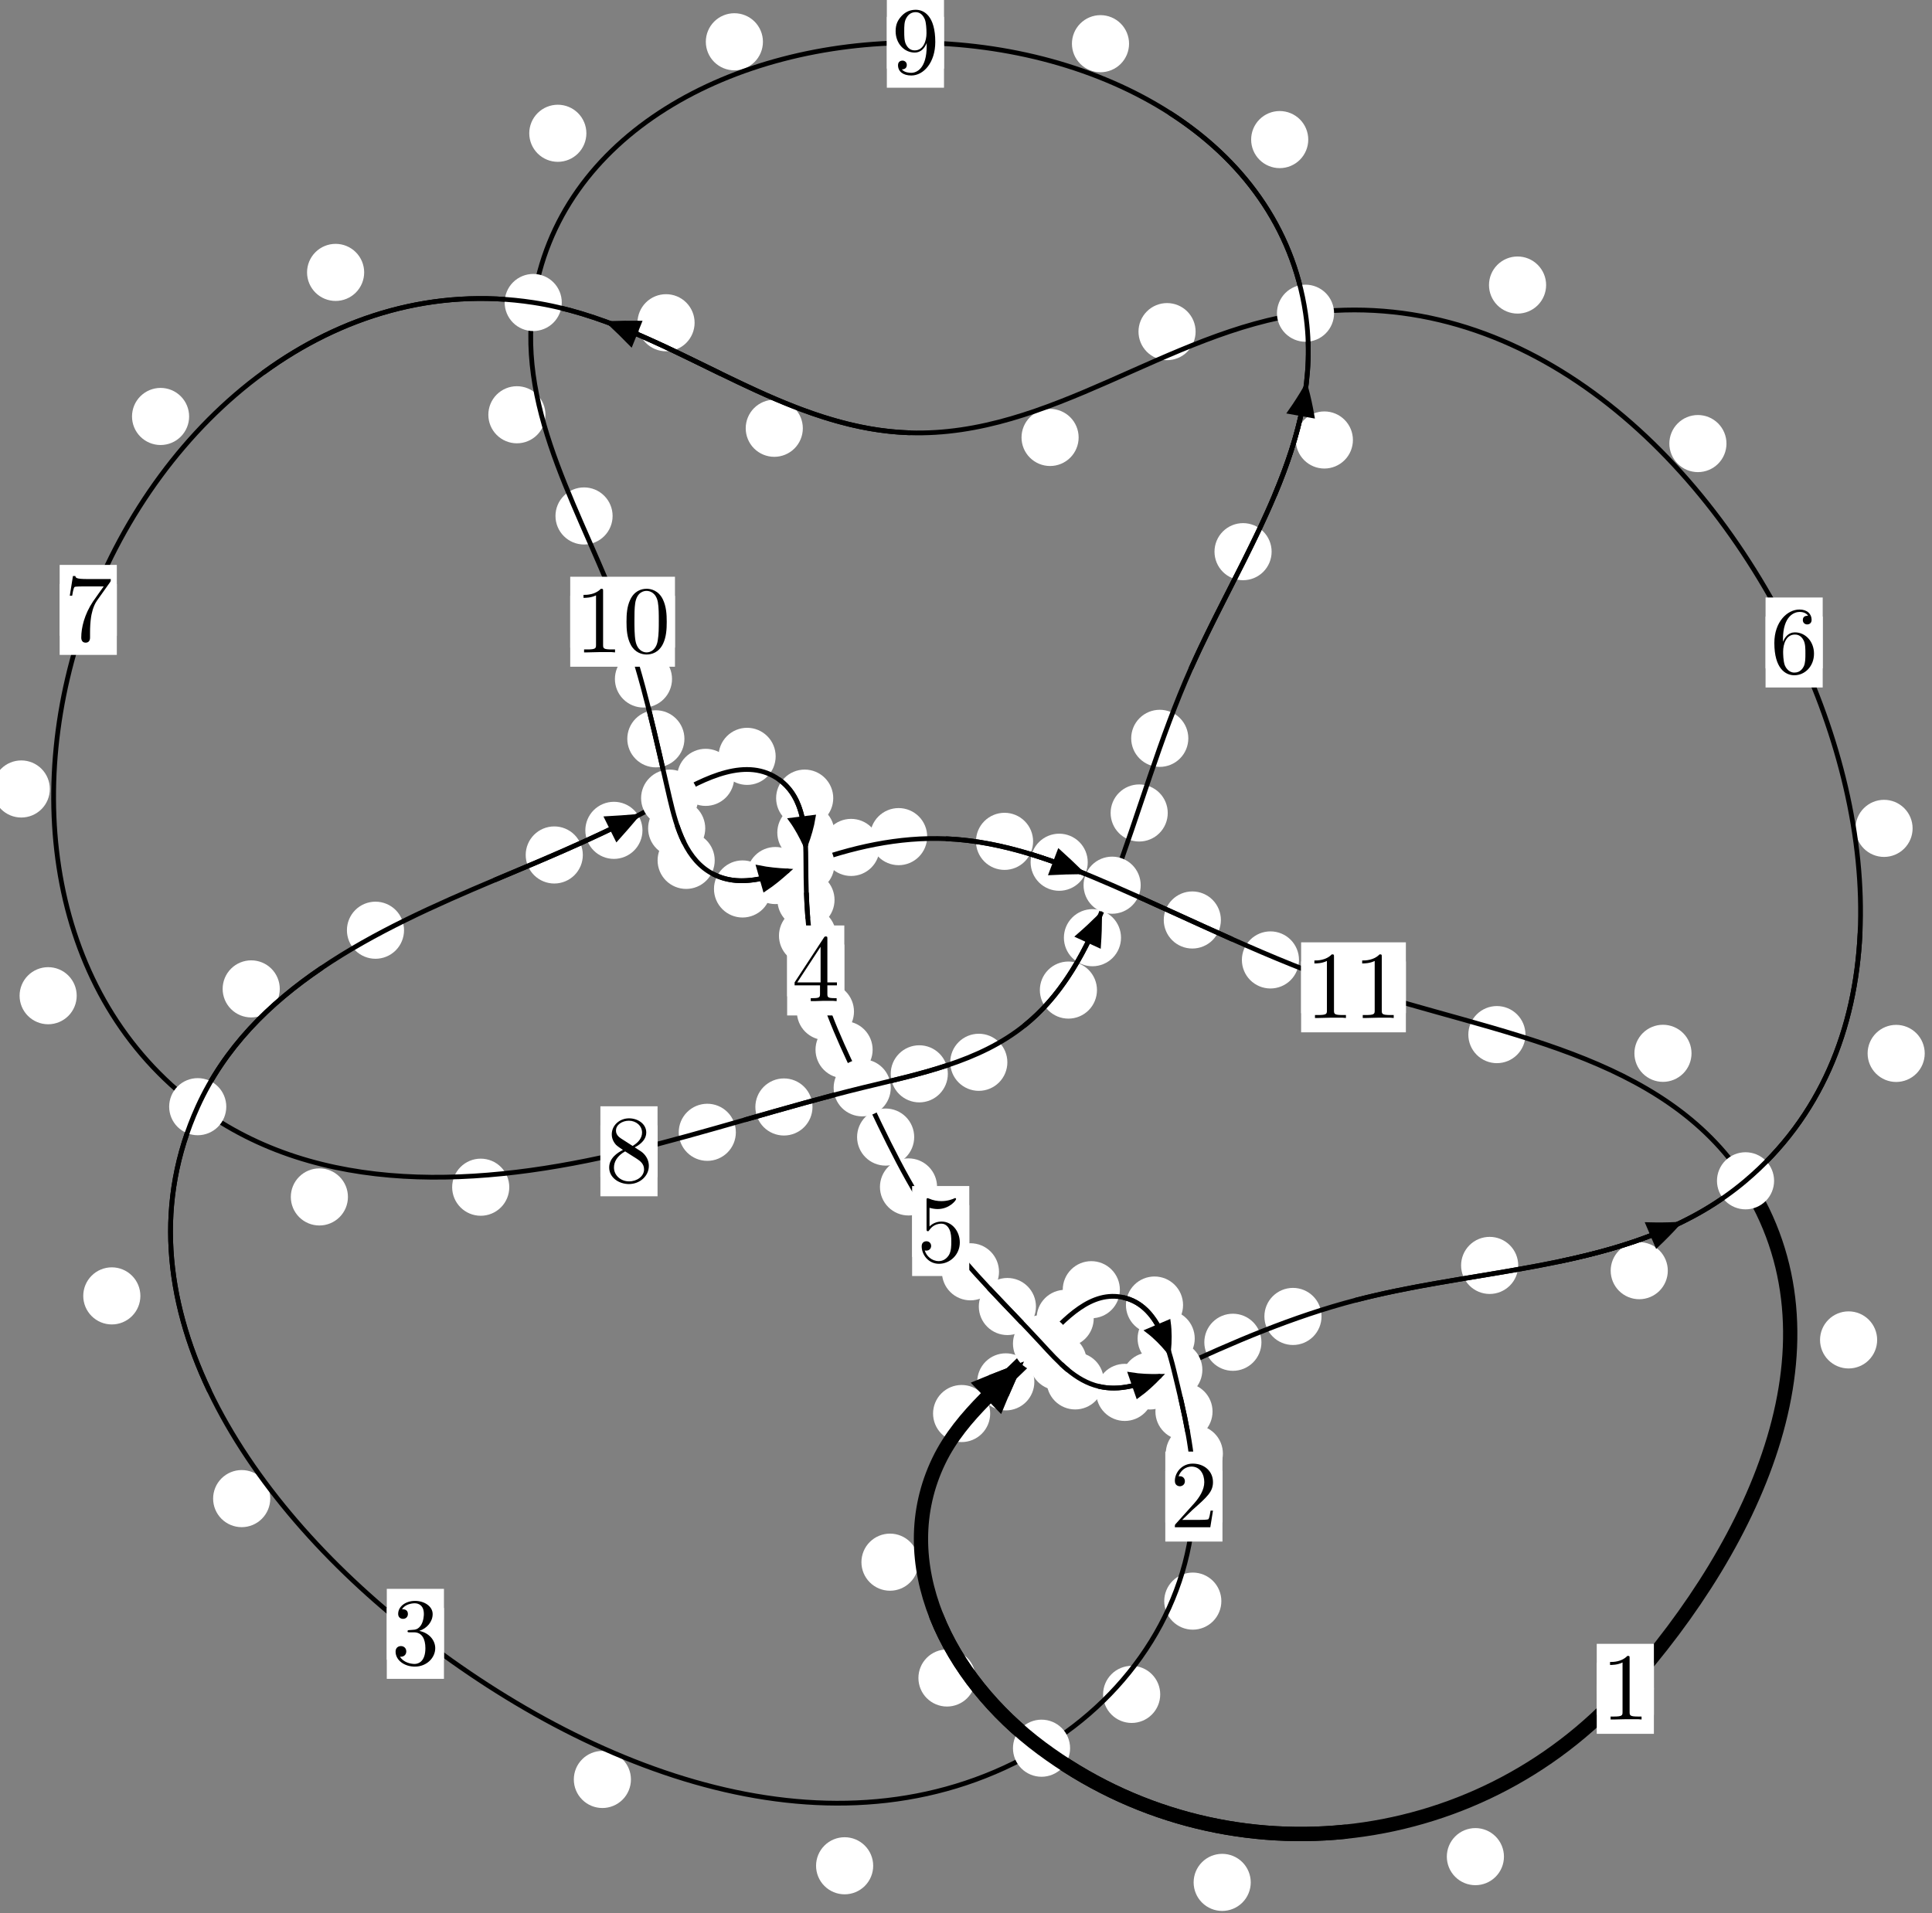 <?xml version="1.0"?>
<!-- Created by MetaPost 1.999 on 2021.07.05:2359 -->
<svg version="1.1" xmlns="http://www.w3.org/2000/svg" xmlns:xlink="http://www.w3.org/1999/xlink" width="202.191" height="200.272" viewBox="0 0 202.191 200.272">
<rect x="0" y="0" width="202.191" height="200.272" fill="#808080" stroke="none"/>
<!-- Original BoundingBox: -109.761276 -17.034180 92.429993 183.237534 -->
  <defs>
    <g transform="scale(0.01,0.01)" id="GLYPHcmr10_48">
      <path style="fill-rule: evenodd;" d="M460 -320C460 -400,455 -480,420 -554C374 -650,292 -666,250 -666C190 -666,117 -640,76 -547C44 -478,39 -400,39 -320C39 -245,43 -155,84 -79C127 2,200 22,249 22C303 22,379 1,423 -94C455 -163,460 -241,460 -320M249 -0C210 -0,151 -25,133 -121C122 -181,122 -273,122 -332C122 -396,122 -462,130 -516C149 -635,224 -644,249 -644C282 -644,348 -626,367 -527C377 -471,377 -395,377 -332C377 -257,377 -189,366 -125C351 -30,294 -0,249 -0"></path>
    </g>
    <g transform="scale(0.01,0.01)" id="GLYPHcmr10_49">
      <path style="fill-rule: evenodd;" d="M294 -640C294 -664,294 -666,271 -666C209 -602,121 -602,89 -602L89 -571C109 -571,168 -571,220 -597L220 -79C220 -43,217 -31,127 -31L95 -31L95 -0L257 -0L130 -3L217 -3L257 -3L297 -3L384 -3L419 -0L419 -31L387 -31C297 -31,294 -42,294 -79"></path>
    </g>
    <g transform="scale(0.01,0.01)" id="GLYPHcmr10_50">
      <path style="fill-rule: evenodd;" d="M127 -77L233 -180C389 -318,449 -372,449 -472C449 -586,359 -666,237 -666C124 -666,50 -574,50 -485C50 -429,100 -429,103 -429C120 -429,155 -441,155 -482C155 -508,137 -534,102 -534C94 -534,92 -534,89 -533C112 -598,166 -635,224 -635C315 -635,358 -554,358 -472C358 -392,308 -313,253 -251L61 -37C50 -26,50 -24,50 -0L421 -0L449 -174L424 -174C419 -144,412 -100,402 -85C395 -77,329 -77,307 -77"></path>
    </g>
    <g transform="scale(0.01,0.01)" id="GLYPHcmr10_51">
      <path style="fill-rule: evenodd;" d="M290 -352C372 -379,430 -449,430 -528C430 -610,342 -666,246 -666C145 -666,69 -606,69 -530C69 -497,91 -478,120 -478C151 -478,171 -500,171 -529C171 -579,124 -579,109 -579C140 -628,206 -641,242 -641C283 -641,338 -619,338 -529C338 -517,336 -459,310 -415C280 -367,246 -364,221 -363C213 -362,189 -360,182 -360C174 -359,167 -358,167 -348C167 -337,174 -337,191 -337L235 -337C317 -337,354 -269,354 -171C354 -35,285 -6,241 -6C198 -6,123 -23,88 -82C123 -77,154 -99,154 -137C154 -173,127 -193,98 -193C74 -193,42 -179,42 -135C42 -44,135 22,244 22C366 22,457 -69,457 -171C457 -253,394 -331,290 -352"></path>
    </g>
    <g transform="scale(0.01,0.01)" id="GLYPHcmr10_52">
      <path style="fill-rule: evenodd;" d="M294 -165L294 -78C294 -42,292 -31,218 -31L197 -31L197 -0L332 -0L238 -3L290 -3L332 -3L374 -3L427 -3L468 -0L468 -31L447 -31C373 -31,371 -42,371 -78L371 -165L471 -165L471 -196L371 -196L371 -651C371 -671,371 -677,355 -677C346 -677,343 -677,335 -665L28 -196L28 -165M300 -196L56 -196L300 -569"></path>
    </g>
    <g transform="scale(0.01,0.01)" id="GLYPHcmr10_53">
      <path style="fill-rule: evenodd;" d="M449 -201C449 -320,367 -420,259 -420C211 -420,168 -404,132 -369L132 -564C152 -558,185 -551,217 -551C340 -551,410 -642,410 -655C410 -661,407 -666,400 -666C399 -666,397 -666,392 -663C372 -654,323 -634,256 -634C216 -634,170 -641,123 -662C115 -665,113 -665,111 -665C101 -665,101 -657,101 -641L101 -345C101 -327,101 -319,115 -319C122 -319,124 -322,128 -328C139 -344,176 -398,257 -398C309 -398,334 -352,342 -334C358 -297,360 -258,360 -208C360 -173,360 -113,336 -71C312 -32,275 -6,229 -6C156 -6,99 -59,82 -118C85 -117,88 -116,99 -116C132 -116,149 -141,149 -165C149 -189,132 -214,99 -214C85 -214,50 -207,50 -161C50 -75,119 22,231 22C347 22,449 -74,449 -201"></path>
    </g>
    <g transform="scale(0.01,0.01)" id="GLYPHcmr10_54">
      <path style="fill-rule: evenodd;" d="M132 -328L132 -352C132 -605,256 -641,307 -641C331 -641,373 -635,395 -601C380 -601,340 -601,340 -556C340 -525,364 -510,386 -510C402 -510,432 -519,432 -558C432 -618,388 -666,305 -666C177 -666,42 -537,42 -316C42 -49,158 22,251 22C362 22,457 -72,457 -204C457 -331,368 -427,257 -427C189 -427,152 -376,132 -328M251 -6C188 -6,158 -66,152 -81C134 -128,134 -208,134 -226C134 -304,166 -404,256 -404C272 -404,318 -404,349 -342C367 -305,367 -254,367 -205C367 -157,367 -107,350 -71C320 -11,274 -6,251 -6"></path>
    </g>
    <g transform="scale(0.01,0.01)" id="GLYPHcmr10_55">
      <path style="fill-rule: evenodd;" d="M476 -609C485 -621,485 -623,485 -644L242 -644C120 -644,118 -657,114 -676L89 -676L56 -470L81 -470C84 -486,93 -549,106 -561C113 -567,191 -567,204 -567L411 -567C400 -551,321 -442,299 -409C209 -274,176 -135,176 -33C176 -23,176 22,222 22C268 22,268 -23,268 -33L268 -84C268 -139,271 -194,279 -248C283 -271,297 -357,341 -419"></path>
    </g>
    <g transform="scale(0.01,0.01)" id="GLYPHcmr10_56">
      <path style="fill-rule: evenodd;" d="M163 -457C117 -487,113 -521,113 -538C113 -599,178 -641,249 -641C322 -641,386 -589,386 -517C386 -460,347 -412,287 -377M309 -362C381 -399,430 -451,430 -517C430 -609,341 -666,250 -666C150 -666,69 -592,69 -499C69 -481,71 -436,113 -389C124 -377,161 -352,186 -335C128 -306,42 -250,42 -151C42 -45,144 22,249 22C362 22,457 -61,457 -168C457 -204,446 -249,408 -291C389 -312,373 -322,309 -362M209 -320L332 -242C360 -223,407 -193,407 -132C407 -58,332 -6,250 -6C164 -6,92 -68,92 -151C92 -209,124 -273,209 -320"></path>
    </g>
    <g transform="scale(0.01,0.01)" id="GLYPHcmr10_57">
      <path style="fill-rule: evenodd;" d="M367 -318L367 -286C367 -52,263 -6,205 -6C188 -6,134 -8,107 -42C151 -42,159 -71,159 -88C159 -119,135 -134,113 -134C97 -134,67 -125,67 -86C67 -19,121 22,206 22C335 22,457 -114,457 -329C457 -598,342 -666,253 -666C198 -666,149 -648,106 -603C65 -558,42 -516,42 -441C42 -316,130 -218,242 -218C303 -218,344 -260,367 -318M243 -241C227 -241,181 -241,150 -304C132 -341,132 -391,132 -440C132 -494,132 -541,153 -578C180 -628,218 -641,253 -641C299 -641,332 -607,349 -562C361 -530,365 -467,365 -421C365 -338,331 -241,243 -241"></path>
    </g>
  </defs>
  <path d="M157.394 194.35C157.394 193.557,157.079 192.797,156.518 192.236C155.958 191.676,155.198 191.361,154.405 191.361C153.612 191.361,152.852 191.676,152.292 192.236C151.731 192.797,151.416 193.557,151.416 194.35C151.416 195.142,151.731 195.903,152.292 196.463C152.852 197.024,153.612 197.338,154.405 197.338C155.198 197.338,155.958 197.024,156.518 196.463C157.079 195.903,157.394 195.142,157.394 194.35Z" style="fill: rgb(100%,100%,100%);stroke: none;"></path>
  <path d="M173.084 176.785C173.084 175.992,172.769 175.232,172.209 174.671C171.648 174.111,170.888 173.796,170.096 173.796C169.303 173.796,168.543 174.111,167.982 174.671C167.422 175.232,167.107 175.992,167.107 176.785C167.107 177.577,167.422 178.337,167.982 178.898C168.543 179.458,169.303 179.773,170.096 179.773C170.888 179.773,171.648 179.458,172.209 178.898C172.769 178.337,173.084 177.577,173.084 176.785Z" style="fill: rgb(100%,100%,100%);stroke: none;"></path>
  <path d="M102.094 175.649C102.094 174.857,101.779 174.096,101.219 173.536C100.658 172.975,99.898 172.661,99.105 172.661C98.312 172.661,97.552 172.975,96.992 173.536C96.431 174.096,96.116 174.857,96.116 175.649C96.116 176.442,96.431 177.202,96.992 177.763C97.552 178.323,98.312 178.638,99.105 178.638C99.898 178.638,100.658 178.323,101.219 177.763C101.779 177.202,102.094 176.442,102.094 175.649Z" style="fill: rgb(100%,100%,100%);stroke: none;"></path>
  <path d="M130.895 197.045C130.895 196.253,130.58 195.493,130.02 194.932C129.459 194.372,128.699 194.057,127.907 194.057C127.114 194.057,126.354 194.372,125.793 194.932C125.233 195.493,124.918 196.253,124.918 197.045C124.918 197.838,125.233 198.598,125.793 199.159C126.354 199.719,127.114 200.034,127.907 200.034C128.699 200.034,129.459 199.719,130.02 199.159C130.58 198.598,130.895 197.838,130.895 197.045Z" style="fill: rgb(100%,100%,100%);stroke: none;"></path>
  <path d="M103.626 147.967C103.626 147.174,103.311 146.414,102.751 145.853C102.19 145.293,101.43 144.978,100.638 144.978C99.845 144.978,99.085 145.293,98.524 145.853C97.964 146.414,97.649 147.174,97.649 147.967C97.649 148.759,97.964 149.519,98.524 150.08C99.085 150.64,99.845 150.955,100.638 150.955C101.43 150.955,102.19 150.64,102.751 150.08C103.311 149.519,103.626 148.759,103.626 147.967Z" style="fill: rgb(100%,100%,100%);stroke: none;"></path>
  <path d="M96.13 163.526C96.13 162.733,95.815 161.973,95.254 161.412C94.694 160.852,93.934 160.537,93.141 160.537C92.348 160.537,91.588 160.852,91.028 161.412C90.467 161.973,90.152 162.733,90.152 163.526C90.152 164.318,90.467 165.079,91.028 165.639C91.588 166.2,92.348 166.515,93.141 166.515C93.934 166.515,94.694 166.2,95.254 165.639C95.815 165.079,96.13 164.318,96.13 163.526Z" style="fill: rgb(100%,100%,100%);stroke: none;"></path>
  <path d="M114.463 138.005C114.463 137.212,114.148 136.452,113.588 135.891C113.027 135.331,112.267 135.016,111.475 135.016C110.682 135.016,109.922 135.331,109.361 135.891C108.801 136.452,108.486 137.212,108.486 138.005C108.486 138.797,108.801 139.558,109.361 140.118C109.922 140.678,110.682 140.993,111.475 140.993C112.267 140.993,113.027 140.678,113.588 140.118C114.148 139.558,114.463 138.797,114.463 138.005Z" style="fill: rgb(100%,100%,100%);stroke: none;"></path>
  <path d="M108.248 144.652C108.248 143.859,107.933 143.099,107.373 142.538C106.812 141.978,106.052 141.663,105.259 141.663C104.467 141.663,103.707 141.978,103.146 142.538C102.586 143.099,102.271 143.859,102.271 144.652C102.271 145.444,102.586 146.204,103.146 146.765C103.707 147.325,104.467 147.64,105.259 147.64C106.052 147.64,106.812 147.325,107.373 146.765C107.933 146.204,108.248 145.444,108.248 144.652Z" style="fill: rgb(100%,100%,100%);stroke: none;"></path>
  <path d="M123.811 136.61C123.811 135.817,123.496 135.057,122.936 134.496C122.375 133.936,121.615 133.621,120.822 133.621C120.03 133.621,119.269 133.936,118.709 134.496C118.148 135.057,117.834 135.817,117.834 136.61C117.834 137.402,118.148 138.163,118.709 138.723C119.269 139.284,120.03 139.599,120.822 139.599C121.615 139.599,122.375 139.284,122.936 138.723C123.496 138.163,123.811 137.402,123.811 136.61Z" style="fill: rgb(100%,100%,100%);stroke: none;"></path>
  <path d="M117.199 135.005C117.199 134.212,116.884 133.452,116.324 132.892C115.763 132.331,115.003 132.016,114.21 132.016C113.418 132.016,112.657 132.331,112.097 132.892C111.536 133.452,111.222 134.212,111.222 135.005C111.222 135.798,111.536 136.558,112.097 137.118C112.657 137.679,113.418 137.994,114.21 137.994C115.003 137.994,115.763 137.679,116.324 137.118C116.884 136.558,117.199 135.798,117.199 135.005Z" style="fill: rgb(100%,100%,100%);stroke: none;"></path>
  <path d="M126.897 147.758C126.897 146.965,126.582 146.205,126.021 145.645C125.461 145.084,124.701 144.769,123.908 144.769C123.115 144.769,122.355 145.084,121.795 145.645C121.234 146.205,120.919 146.965,120.919 147.758C120.919 148.551,121.234 149.311,121.795 149.871C122.355 150.432,123.115 150.747,123.908 150.747C124.701 150.747,125.461 150.432,126.021 149.871C126.582 149.311,126.897 148.551,126.897 147.758Z" style="fill: rgb(100%,100%,100%);stroke: none;"></path>
  <path d="M125.033 140.116C125.033 139.323,124.718 138.563,124.157 138.002C123.597 137.442,122.837 137.127,122.044 137.127C121.251 137.127,120.491 137.442,119.931 138.002C119.37 138.563,119.055 139.323,119.055 140.116C119.055 140.908,119.37 141.668,119.931 142.229C120.491 142.789,121.251 143.104,122.044 143.104C122.837 143.104,123.597 142.789,124.157 142.229C124.718 141.668,125.033 140.908,125.033 140.116Z" style="fill: rgb(100%,100%,100%);stroke: none;"></path>
  <path d="M127.819 167.603C127.819 166.81,127.504 166.05,126.943 165.489C126.383 164.929,125.623 164.614,124.83 164.614C124.037 164.614,123.277 164.929,122.717 165.489C122.156 166.05,121.841 166.81,121.841 167.603C121.841 168.395,122.156 169.155,122.717 169.716C123.277 170.276,124.037 170.591,124.83 170.591C125.623 170.591,126.383 170.276,126.943 169.716C127.504 169.155,127.819 168.395,127.819 167.603Z" style="fill: rgb(100%,100%,100%);stroke: none;"></path>
  <path d="M127.98 152.16C127.98 151.367,127.665 150.607,127.104 150.046C126.544 149.486,125.784 149.171,124.991 149.171C124.198 149.171,123.438 149.486,122.878 150.046C122.317 150.607,122.002 151.367,122.002 152.16C122.002 152.952,122.317 153.712,122.878 154.273C123.438 154.833,124.198 155.148,124.991 155.148C125.784 155.148,126.544 154.833,127.104 154.273C127.665 153.712,127.98 152.952,127.98 152.16Z" style="fill: rgb(100%,100%,100%);stroke: none;"></path>
  <path d="M91.382 195.307C91.382 194.514,91.067 193.754,90.506 193.193C89.946 192.633,89.186 192.318,88.393 192.318C87.6 192.318,86.84 192.633,86.28 193.193C85.719 193.754,85.404 194.514,85.404 195.307C85.404 196.099,85.719 196.859,86.28 197.42C86.84 197.98,87.6 198.295,88.393 198.295C89.186 198.295,89.946 197.98,90.506 197.42C91.067 196.859,91.382 196.099,91.382 195.307Z" style="fill: rgb(100%,100%,100%);stroke: none;"></path>
  <path d="M121.421 177.367C121.421 176.574,121.106 175.814,120.545 175.254C119.985 174.693,119.225 174.378,118.432 174.378C117.639 174.378,116.879 174.693,116.319 175.254C115.758 175.814,115.443 176.574,115.443 177.367C115.443 178.16,115.758 178.92,116.319 179.48C116.879 180.041,117.639 180.356,118.432 180.356C119.225 180.356,119.985 180.041,120.545 179.48C121.106 178.92,121.421 178.16,121.421 177.367Z" style="fill: rgb(100%,100%,100%);stroke: none;"></path>
  <path d="M28.281 156.872C28.281 156.079,27.966 155.319,27.406 154.759C26.845 154.198,26.085 153.883,25.293 153.883C24.5 153.883,23.74 154.198,23.179 154.759C22.619 155.319,22.304 156.079,22.304 156.872C22.304 157.665,22.619 158.425,23.179 158.985C23.74 159.546,24.5 159.861,25.293 159.861C26.085 159.861,26.845 159.546,27.406 158.985C27.966 158.425,28.281 157.665,28.281 156.872Z" style="fill: rgb(100%,100%,100%);stroke: none;"></path>
  <path d="M66.03 186.271C66.03 185.478,65.715 184.718,65.155 184.158C64.594 183.597,63.834 183.282,63.041 183.282C62.249 183.282,61.488 183.597,60.928 184.158C60.367 184.718,60.053 185.478,60.053 186.271C60.053 187.064,60.367 187.824,60.928 188.384C61.488 188.945,62.249 189.26,63.041 189.26C63.834 189.26,64.594 188.945,65.155 188.384C65.715 187.824,66.03 187.064,66.03 186.271Z" style="fill: rgb(100%,100%,100%);stroke: none;"></path>
  <path d="M29.279 103.515C29.279 102.723,28.964 101.963,28.403 101.402C27.843 100.842,27.083 100.527,26.29 100.527C25.497 100.527,24.737 100.842,24.177 101.402C23.616 101.963,23.301 102.723,23.301 103.515C23.301 104.308,23.616 105.068,24.177 105.629C24.737 106.189,25.497 106.504,26.29 106.504C27.083 106.504,27.843 106.189,28.403 105.629C28.964 105.068,29.279 104.308,29.279 103.515Z" style="fill: rgb(100%,100%,100%);stroke: none;"></path>
  <path d="M14.691 135.652C14.691 134.859,14.376 134.099,13.815 133.539C13.255 132.978,12.495 132.663,11.702 132.663C10.909 132.663,10.149 132.978,9.589 133.539C9.028 134.099,8.713 134.859,8.713 135.652C8.713 136.445,9.028 137.205,9.589 137.765C10.149 138.326,10.909 138.641,11.702 138.641C12.495 138.641,13.255 138.326,13.815 137.765C14.376 137.205,14.691 136.445,14.691 135.652Z" style="fill: rgb(100%,100%,100%);stroke: none;"></path>
  <path d="M60.995 89.496C60.995 88.704,60.68 87.944,60.12 87.383C59.559 86.823,58.799 86.508,58.006 86.508C57.214 86.508,56.453 86.823,55.893 87.383C55.332 87.944,55.017 88.704,55.017 89.496C55.017 90.289,55.332 91.049,55.893 91.61C56.453 92.17,57.214 92.485,58.006 92.485C58.799 92.485,59.559 92.17,60.12 91.61C60.68 91.049,60.995 90.289,60.995 89.496Z" style="fill: rgb(100%,100%,100%);stroke: none;"></path>
  <path d="M42.284 97.375C42.284 96.582,41.969 95.822,41.409 95.261C40.848 94.701,40.088 94.386,39.295 94.386C38.503 94.386,37.742 94.701,37.182 95.261C36.621 95.822,36.307 96.582,36.307 97.375C36.307 98.167,36.621 98.928,37.182 99.488C37.742 100.049,38.503 100.363,39.295 100.363C40.088 100.363,40.848 100.049,41.409 99.488C41.969 98.928,42.284 98.167,42.284 97.375Z" style="fill: rgb(100%,100%,100%);stroke: none;"></path>
  <path d="M76.84 81.372C76.84 80.579,76.525 79.819,75.965 79.258C75.404 78.698,74.644 78.383,73.852 78.383C73.059 78.383,72.299 78.698,71.738 79.258C71.178 79.819,70.863 80.579,70.863 81.372C70.863 82.164,71.178 82.925,71.738 83.485C72.299 84.046,73.059 84.361,73.852 84.361C74.644 84.361,75.404 84.046,75.965 83.485C76.525 82.925,76.84 82.164,76.84 81.372Z" style="fill: rgb(100%,100%,100%);stroke: none;"></path>
  <path d="M67.236 86.919C67.236 86.127,66.921 85.367,66.36 84.806C65.8 84.246,65.04 83.931,64.247 83.931C63.454 83.931,62.694 84.246,62.134 84.806C61.573 85.367,61.258 86.127,61.258 86.919C61.258 87.712,61.573 88.472,62.134 89.033C62.694 89.593,63.454 89.908,64.247 89.908C65.04 89.908,65.8 89.593,66.36 89.033C66.921 88.472,67.236 87.712,67.236 86.919Z" style="fill: rgb(100%,100%,100%);stroke: none;"></path>
  <path d="M87.202 83.548C87.202 82.755,86.887 81.995,86.326 81.434C85.766 80.874,85.006 80.559,84.213 80.559C83.42 80.559,82.66 80.874,82.1 81.434C81.539 81.995,81.224 82.755,81.224 83.548C81.224 84.34,81.539 85.101,82.1 85.661C82.66 86.221,83.42 86.536,84.213 86.536C85.006 86.536,85.766 86.221,86.326 85.661C86.887 85.101,87.202 84.34,87.202 83.548Z" style="fill: rgb(100%,100%,100%);stroke: none;"></path>
  <path d="M81.176 79.174C81.176 78.381,80.861 77.621,80.3 77.061C79.74 76.5,78.98 76.185,78.187 76.185C77.394 76.185,76.634 76.5,76.074 77.061C75.513 77.621,75.198 78.381,75.198 79.174C75.198 79.967,75.513 80.727,76.074 81.287C76.634 81.848,77.394 82.163,78.187 82.163C78.98 82.163,79.74 81.848,80.3 81.287C80.861 80.727,81.176 79.967,81.176 79.174Z" style="fill: rgb(100%,100%,100%);stroke: none;"></path>
  <path d="M87.337 94.198C87.337 93.405,87.022 92.645,86.461 92.085C85.901 91.524,85.141 91.209,84.348 91.209C83.555 91.209,82.795 91.524,82.235 92.085C81.674 92.645,81.359 93.405,81.359 94.198C81.359 94.991,81.674 95.751,82.235 96.311C82.795 96.872,83.555 97.187,84.348 97.187C85.141 97.187,85.901 96.872,86.461 96.311C87.022 95.751,87.337 94.991,87.337 94.198Z" style="fill: rgb(100%,100%,100%);stroke: none;"></path>
  <path d="M87.326 87.157C87.326 86.364,87.011 85.604,86.451 85.043C85.89 84.483,85.13 84.168,84.337 84.168C83.545 84.168,82.785 84.483,82.224 85.043C81.664 85.604,81.349 86.364,81.349 87.157C81.349 87.949,81.664 88.709,82.224 89.27C82.785 89.83,83.545 90.145,84.337 90.145C85.13 90.145,85.89 89.83,86.451 89.27C87.011 88.709,87.326 87.949,87.326 87.157Z" style="fill: rgb(100%,100%,100%);stroke: none;"></path>
  <path d="M89.373 105.888C89.373 105.095,89.058 104.335,88.498 103.775C87.937 103.214,87.177 102.899,86.384 102.899C85.592 102.899,84.831 103.214,84.271 103.775C83.71 104.335,83.395 105.095,83.395 105.888C83.395 106.681,83.71 107.441,84.271 108.001C84.831 108.562,85.592 108.877,86.384 108.877C87.177 108.877,87.937 108.562,88.498 108.001C89.058 107.441,89.373 106.681,89.373 105.888Z" style="fill: rgb(100%,100%,100%);stroke: none;"></path>
  <path d="M87.499 97.948C87.499 97.156,87.184 96.396,86.624 95.835C86.063 95.275,85.303 94.96,84.511 94.96C83.718 94.96,82.958 95.275,82.397 95.835C81.837 96.396,81.522 97.156,81.522 97.948C81.522 98.741,81.837 99.501,82.397 100.062C82.958 100.622,83.718 100.937,84.511 100.937C85.303 100.937,86.063 100.622,86.624 100.062C87.184 99.501,87.499 98.741,87.499 97.948Z" style="fill: rgb(100%,100%,100%);stroke: none;"></path>
  <path d="M95.674 119.027C95.674 118.234,95.359 117.474,94.799 116.914C94.238 116.353,93.478 116.038,92.685 116.038C91.893 116.038,91.132 116.353,90.572 116.914C90.012 117.474,89.697 118.234,89.697 119.027C89.697 119.82,90.012 120.58,90.572 121.14C91.132 121.701,91.893 122.016,92.685 122.016C93.478 122.016,94.238 121.701,94.799 121.14C95.359 120.58,95.674 119.82,95.674 119.027Z" style="fill: rgb(100%,100%,100%);stroke: none;"></path>
  <path d="M91.324 109.882C91.324 109.09,91.009 108.329,90.449 107.769C89.889 107.208,89.128 106.894,88.336 106.894C87.543 106.894,86.783 107.208,86.222 107.769C85.662 108.329,85.347 109.09,85.347 109.882C85.347 110.675,85.662 111.435,86.222 111.996C86.783 112.556,87.543 112.871,88.336 112.871C89.128 112.871,89.889 112.556,90.449 111.996C91.009 111.435,91.324 110.675,91.324 109.882Z" style="fill: rgb(100%,100%,100%);stroke: none;"></path>
  <path d="M104.55 133.129C104.55 132.336,104.235 131.576,103.675 131.015C103.114 130.455,102.354 130.14,101.561 130.14C100.769 130.14,100.008 130.455,99.448 131.015C98.887 131.576,98.573 132.336,98.573 133.129C98.573 133.921,98.887 134.682,99.448 135.242C100.008 135.803,100.769 136.118,101.561 136.118C102.354 136.118,103.114 135.803,103.675 135.242C104.235 134.682,104.55 133.921,104.55 133.129Z" style="fill: rgb(100%,100%,100%);stroke: none;"></path>
  <path d="M98.067 124.246C98.067 123.453,97.752 122.693,97.192 122.133C96.631 121.572,95.871 121.257,95.079 121.257C94.286 121.257,93.526 121.572,92.965 122.133C92.405 122.693,92.09 123.453,92.09 124.246C92.09 125.039,92.405 125.799,92.965 126.359C93.526 126.92,94.286 127.235,95.079 127.235C95.871 127.235,96.631 126.92,97.192 126.359C97.752 125.799,98.067 125.039,98.067 124.246Z" style="fill: rgb(100%,100%,100%);stroke: none;"></path>
  <path d="M113.725 142.54C113.725 141.747,113.41 140.987,112.85 140.427C112.289 139.866,111.529 139.551,110.736 139.551C109.944 139.551,109.184 139.866,108.623 140.427C108.063 140.987,107.748 141.747,107.748 142.54C107.748 143.333,108.063 144.093,108.623 144.653C109.184 145.214,109.944 145.529,110.736 145.529C111.529 145.529,112.289 145.214,112.85 144.653C113.41 144.093,113.725 143.333,113.725 142.54Z" style="fill: rgb(100%,100%,100%);stroke: none;"></path>
  <path d="M108.416 136.765C108.416 135.972,108.101 135.212,107.54 134.651C106.98 134.091,106.22 133.776,105.427 133.776C104.634 133.776,103.874 134.091,103.314 134.651C102.753 135.212,102.438 135.972,102.438 136.765C102.438 137.557,102.753 138.317,103.314 138.878C103.874 139.438,104.634 139.753,105.427 139.753C106.22 139.753,106.98 139.438,107.54 138.878C108.101 138.317,108.416 137.557,108.416 136.765Z" style="fill: rgb(100%,100%,100%);stroke: none;"></path>
  <path d="M120.699 145.753C120.699 144.96,120.384 144.2,119.824 143.64C119.263 143.079,118.503 142.764,117.71 142.764C116.918 142.764,116.157 143.079,115.597 143.64C115.036 144.2,114.722 144.96,114.722 145.753C114.722 146.546,115.036 147.306,115.597 147.866C116.157 148.427,116.918 148.742,117.71 148.742C118.503 148.742,119.263 148.427,119.824 147.866C120.384 147.306,120.699 146.546,120.699 145.753Z" style="fill: rgb(100%,100%,100%);stroke: none;"></path>
  <path d="M115.512 144.55C115.512 143.758,115.197 142.998,114.637 142.437C114.076 141.877,113.316 141.562,112.523 141.562C111.731 141.562,110.97 141.877,110.41 142.437C109.849 142.998,109.535 143.758,109.535 144.55C109.535 145.343,109.849 146.103,110.41 146.664C110.97 147.224,111.731 147.539,112.523 147.539C113.316 147.539,114.076 147.224,114.637 146.664C115.197 146.103,115.512 145.343,115.512 144.55Z" style="fill: rgb(100%,100%,100%);stroke: none;"></path>
  <path d="M132.014 140.507C132.014 139.714,131.699 138.954,131.139 138.394C130.578 137.833,129.818 137.518,129.025 137.518C128.233 137.518,127.473 137.833,126.912 138.394C126.352 138.954,126.037 139.714,126.037 140.507C126.037 141.3,126.352 142.06,126.912 142.62C127.473 143.181,128.233 143.496,129.025 143.496C129.818 143.496,130.578 143.181,131.139 142.62C131.699 142.06,132.014 141.3,132.014 140.507Z" style="fill: rgb(100%,100%,100%);stroke: none;"></path>
  <path d="M123.338 144.555C123.338 143.762,123.023 143.002,122.463 142.441C121.902 141.881,121.142 141.566,120.349 141.566C119.557 141.566,118.797 141.881,118.236 142.441C117.676 143.002,117.361 143.762,117.361 144.555C117.361 145.347,117.676 146.108,118.236 146.668C118.797 147.229,119.557 147.544,120.349 147.544C121.142 147.544,121.902 147.229,122.463 146.668C123.023 146.108,123.338 145.347,123.338 144.555Z" style="fill: rgb(100%,100%,100%);stroke: none;"></path>
  <path d="M158.887 132.461C158.887 131.669,158.572 130.909,158.011 130.348C157.451 129.788,156.691 129.473,155.898 129.473C155.105 129.473,154.345 129.788,153.785 130.348C153.224 130.909,152.909 131.669,152.909 132.461C152.909 133.254,153.224 134.014,153.785 134.575C154.345 135.135,155.105 135.45,155.898 135.45C156.691 135.45,157.451 135.135,158.011 134.575C158.572 134.014,158.887 133.254,158.887 132.461Z" style="fill: rgb(100%,100%,100%);stroke: none;"></path>
  <path d="M138.302 137.803C138.302 137.011,137.987 136.25,137.426 135.69C136.866 135.13,136.106 134.815,135.313 134.815C134.52 134.815,133.76 135.13,133.2 135.69C132.639 136.25,132.324 137.011,132.324 137.803C132.324 138.596,132.639 139.356,133.2 139.917C133.76 140.477,134.52 140.792,135.313 140.792C136.106 140.792,136.866 140.477,137.426 139.917C137.987 139.356,138.302 138.596,138.302 137.803Z" style="fill: rgb(100%,100%,100%);stroke: none;"></path>
  <path d="M201.43 110.27C201.43 109.477,201.115 108.717,200.555 108.157C199.994 107.596,199.234 107.281,198.441 107.281C197.649 107.281,196.888 107.596,196.328 108.157C195.767 108.717,195.453 109.477,195.453 110.27C195.453 111.063,195.767 111.823,196.328 112.383C196.888 112.944,197.649 113.259,198.441 113.259C199.234 113.259,199.994 112.944,200.555 112.383C201.115 111.823,201.43 111.063,201.43 110.27Z" style="fill: rgb(100%,100%,100%);stroke: none;"></path>
  <path d="M174.541 133.013C174.541 132.22,174.226 131.46,173.666 130.899C173.105 130.339,172.345 130.024,171.552 130.024C170.76 130.024,170 130.339,169.439 130.899C168.879 131.46,168.564 132.22,168.564 133.013C168.564 133.805,168.879 134.565,169.439 135.126C170 135.686,170.76 136.001,171.552 136.001C172.345 136.001,173.105 135.686,173.666 135.126C174.226 134.565,174.541 133.805,174.541 133.013Z" style="fill: rgb(100%,100%,100%);stroke: none;"></path>
  <path d="M180.682 46.432C180.682 45.64,180.367 44.88,179.806 44.319C179.246 43.759,178.486 43.444,177.693 43.444C176.9 43.444,176.14 43.759,175.58 44.319C175.019 44.88,174.704 45.64,174.704 46.432C174.704 47.225,175.019 47.985,175.58 48.546C176.14 49.106,176.9 49.421,177.693 49.421C178.486 49.421,179.246 49.106,179.806 48.546C180.367 47.985,180.682 47.225,180.682 46.432Z" style="fill: rgb(100%,100%,100%);stroke: none;"></path>
  <path d="M200.161 86.713C200.161 85.92,199.846 85.16,199.285 84.599C198.725 84.039,197.965 83.724,197.172 83.724C196.379 83.724,195.619 84.039,195.059 84.599C194.498 85.16,194.183 85.92,194.183 86.713C194.183 87.505,194.498 88.266,195.059 88.826C195.619 89.387,196.379 89.702,197.172 89.702C197.965 89.702,198.725 89.387,199.285 88.826C199.846 88.266,200.161 87.505,200.161 86.713Z" style="fill: rgb(100%,100%,100%);stroke: none;"></path>
  <path d="M125.125 34.714C125.125 33.921,124.81 33.161,124.25 32.6C123.689 32.04,122.929 31.725,122.137 31.725C121.344 31.725,120.584 32.04,120.023 32.6C119.463 33.161,119.148 33.921,119.148 34.714C119.148 35.506,119.463 36.267,120.023 36.827C120.584 37.387,121.344 37.702,122.137 37.702C122.929 37.702,123.689 37.387,124.25 36.827C124.81 36.267,125.125 35.506,125.125 34.714Z" style="fill: rgb(100%,100%,100%);stroke: none;"></path>
  <path d="M161.807 29.838C161.807 29.045,161.492 28.285,160.931 27.725C160.371 27.164,159.611 26.849,158.818 26.849C158.025 26.849,157.265 27.164,156.704 27.725C156.144 28.285,155.829 29.045,155.829 29.838C155.829 30.631,156.144 31.391,156.704 31.951C157.265 32.512,158.025 32.827,158.818 32.827C159.611 32.827,160.371 32.512,160.931 31.951C161.492 31.391,161.807 30.631,161.807 29.838Z" style="fill: rgb(100%,100%,100%);stroke: none;"></path>
  <path d="M84.019 44.832C84.019 44.039,83.704 43.279,83.144 42.718C82.583 42.158,81.823 41.843,81.03 41.843C80.238 41.843,79.478 42.158,78.917 42.718C78.357 43.279,78.042 44.039,78.042 44.832C78.042 45.624,78.357 46.384,78.917 46.945C79.478 47.505,80.238 47.82,81.03 47.82C81.823 47.82,82.583 47.505,83.144 46.945C83.704 46.384,84.019 45.624,84.019 44.832Z" style="fill: rgb(100%,100%,100%);stroke: none;"></path>
  <path d="M112.883 45.792C112.883 44.999,112.569 44.239,112.008 43.679C111.448 43.118,110.687 42.803,109.895 42.803C109.102 42.803,108.342 43.118,107.781 43.679C107.221 44.239,106.906 44.999,106.906 45.792C106.906 46.585,107.221 47.345,107.781 47.905C108.342 48.466,109.102 48.781,109.895 48.781C110.687 48.781,111.448 48.466,112.008 47.905C112.569 47.345,112.883 46.585,112.883 45.792Z" style="fill: rgb(100%,100%,100%);stroke: none;"></path>
  <path d="M38.112 28.514C38.112 27.722,37.797 26.961,37.236 26.401C36.676 25.841,35.915 25.526,35.123 25.526C34.33 25.526,33.57 25.841,33.009 26.401C32.449 26.961,32.134 27.722,32.134 28.514C32.134 29.307,32.449 30.067,33.009 30.628C33.57 31.188,34.33 31.503,35.123 31.503C35.915 31.503,36.676 31.188,37.236 30.628C37.797 30.067,38.112 29.307,38.112 28.514Z" style="fill: rgb(100%,100%,100%);stroke: none;"></path>
  <path d="M72.693 33.784C72.693 32.991,72.378 32.231,71.817 31.67C71.257 31.11,70.497 30.795,69.704 30.795C68.911 30.795,68.151 31.11,67.591 31.67C67.03 32.231,66.715 32.991,66.715 33.784C66.715 34.576,67.03 35.337,67.591 35.897C68.151 36.458,68.911 36.772,69.704 36.772C70.497 36.772,71.257 36.458,71.817 35.897C72.378 35.337,72.693 34.576,72.693 33.784Z" style="fill: rgb(100%,100%,100%);stroke: none;"></path>
  <path d="M5.216 82.589C5.216 81.796,4.901 81.036,4.341 80.476C3.78 79.915,3.02 79.6,2.227 79.6C1.435 79.6,0.675 79.915,0.114 80.476C-0.446 81.036,-0.761 81.796,-0.761 82.589C-0.761 83.382,-0.446 84.142,0.114 84.702C0.675 85.263,1.435 85.578,2.227 85.578C3.02 85.578,3.78 85.263,4.341 84.702C4.901 84.142,5.216 83.382,5.216 82.589Z" style="fill: rgb(100%,100%,100%);stroke: none;"></path>
  <path d="M19.793 43.595C19.793 42.802,19.478 42.042,18.918 41.482C18.357 40.921,17.597 40.606,16.804 40.606C16.012 40.606,15.252 40.921,14.691 41.482C14.131 42.042,13.816 42.802,13.816 43.595C13.816 44.388,14.131 45.148,14.691 45.708C15.252 46.269,16.012 46.584,16.804 46.584C17.597 46.584,18.357 46.269,18.918 45.708C19.478 45.148,19.793 44.388,19.793 43.595Z" style="fill: rgb(100%,100%,100%);stroke: none;"></path>
  <path d="M36.413 125.293C36.413 124.501,36.098 123.741,35.537 123.18C34.977 122.62,34.216 122.305,33.424 122.305C32.631 122.305,31.871 122.62,31.31 123.18C30.75 123.741,30.435 124.501,30.435 125.293C30.435 126.086,30.75 126.846,31.31 127.407C31.871 127.967,32.631 128.282,33.424 128.282C34.216 128.282,34.977 127.967,35.537 127.407C36.098 126.846,36.413 126.086,36.413 125.293Z" style="fill: rgb(100%,100%,100%);stroke: none;"></path>
  <path d="M8.027 104.23C8.027 103.438,7.712 102.677,7.152 102.117C6.591 101.556,5.831 101.241,5.038 101.241C4.246 101.241,3.486 101.556,2.925 102.117C2.365 102.677,2.05 103.438,2.05 104.23C2.05 105.023,2.365 105.783,2.925 106.344C3.486 106.904,4.246 107.219,5.038 107.219C5.831 107.219,6.591 106.904,7.152 106.344C7.712 105.783,8.027 105.023,8.027 104.23Z" style="fill: rgb(100%,100%,100%);stroke: none;"></path>
  <path d="M77.01 118.528C77.01 117.736,76.695 116.975,76.134 116.415C75.574 115.854,74.814 115.539,74.021 115.539C73.228 115.539,72.468 115.854,71.908 116.415C71.347 116.975,71.032 117.736,71.032 118.528C71.032 119.321,71.347 120.081,71.908 120.642C72.468 121.202,73.228 121.517,74.021 121.517C74.814 121.517,75.574 121.202,76.134 120.642C76.695 120.081,77.01 119.321,77.01 118.528Z" style="fill: rgb(100%,100%,100%);stroke: none;"></path>
  <path d="M53.298 124.275C53.298 123.482,52.983 122.722,52.422 122.162C51.862 121.601,51.102 121.286,50.309 121.286C49.516 121.286,48.756 121.601,48.196 122.162C47.635 122.722,47.32 123.482,47.32 124.275C47.32 125.068,47.635 125.828,48.196 126.388C48.756 126.949,49.516 127.264,50.309 127.264C51.102 127.264,51.862 126.949,52.422 126.388C52.983 125.828,53.298 125.068,53.298 124.275Z" style="fill: rgb(100%,100%,100%);stroke: none;"></path>
  <path d="M99.195 112.407C99.195 111.614,98.88 110.854,98.32 110.294C97.759 109.733,96.999 109.418,96.207 109.418C95.414 109.418,94.654 109.733,94.093 110.294C93.533 110.854,93.218 111.614,93.218 112.407C93.218 113.2,93.533 113.96,94.093 114.52C94.654 115.081,95.414 115.396,96.207 115.396C96.999 115.396,97.759 115.081,98.32 114.52C98.88 113.96,99.195 113.2,99.195 112.407Z" style="fill: rgb(100%,100%,100%);stroke: none;"></path>
  <path d="M85.03 115.877C85.03 115.084,84.715 114.324,84.154 113.763C83.594 113.203,82.834 112.888,82.041 112.888C81.248 112.888,80.488 113.203,79.928 113.763C79.367 114.324,79.052 115.084,79.052 115.877C79.052 116.669,79.367 117.429,79.928 117.99C80.488 118.55,81.248 118.865,82.041 118.865C82.834 118.865,83.594 118.55,84.154 117.99C84.715 117.429,85.03 116.669,85.03 115.877Z" style="fill: rgb(100%,100%,100%);stroke: none;"></path>
  <path d="M114.802 103.64C114.802 102.847,114.487 102.087,113.927 101.526C113.366 100.966,112.606 100.651,111.814 100.651C111.021 100.651,110.261 100.966,109.7 101.526C109.14 102.087,108.825 102.847,108.825 103.64C108.825 104.432,109.14 105.193,109.7 105.753C110.261 106.314,111.021 106.628,111.814 106.628C112.606 106.628,113.366 106.314,113.927 105.753C114.487 105.193,114.802 104.432,114.802 103.64Z" style="fill: rgb(100%,100%,100%);stroke: none;"></path>
  <path d="M105.424 111.199C105.424 110.407,105.109 109.646,104.548 109.086C103.988 108.525,103.228 108.211,102.435 108.211C101.642 108.211,100.882 108.525,100.322 109.086C99.761 109.646,99.446 110.407,99.446 111.199C99.446 111.992,99.761 112.752,100.322 113.313C100.882 113.873,101.642 114.188,102.435 114.188C103.228 114.188,103.988 113.873,104.548 113.313C105.109 112.752,105.424 111.992,105.424 111.199Z" style="fill: rgb(100%,100%,100%);stroke: none;"></path>
  <path d="M122.209 85.101C122.209 84.309,121.894 83.549,121.333 82.988C120.773 82.428,120.013 82.113,119.22 82.113C118.427 82.113,117.667 82.428,117.107 82.988C116.546 83.549,116.231 84.309,116.231 85.101C116.231 85.894,116.546 86.654,117.107 87.215C117.667 87.775,118.427 88.09,119.22 88.09C120.013 88.09,120.773 87.775,121.333 87.215C121.894 86.654,122.209 85.894,122.209 85.101Z" style="fill: rgb(100%,100%,100%);stroke: none;"></path>
  <path d="M117.318 98.157C117.318 97.364,117.003 96.604,116.443 96.043C115.882 95.483,115.122 95.168,114.329 95.168C113.537 95.168,112.776 95.483,112.216 96.043C111.656 96.604,111.341 97.364,111.341 98.157C111.341 98.949,111.656 99.71,112.216 100.27C112.776 100.831,113.537 101.146,114.329 101.146C115.122 101.146,115.882 100.831,116.443 100.27C117.003 99.71,117.318 98.949,117.318 98.157Z" style="fill: rgb(100%,100%,100%);stroke: none;"></path>
  <path d="M133.08 57.748C133.08 56.956,132.765 56.195,132.204 55.635C131.644 55.075,130.884 54.76,130.091 54.76C129.298 54.76,128.538 55.075,127.978 55.635C127.417 56.195,127.102 56.956,127.102 57.748C127.102 58.541,127.417 59.301,127.978 59.862C128.538 60.422,129.298 60.737,130.091 60.737C130.884 60.737,131.644 60.422,132.204 59.862C132.765 59.301,133.08 58.541,133.08 57.748Z" style="fill: rgb(100%,100%,100%);stroke: none;"></path>
  <path d="M124.362 77.288C124.362 76.495,124.047 75.735,123.486 75.174C122.926 74.614,122.166 74.299,121.373 74.299C120.58 74.299,119.82 74.614,119.26 75.174C118.699 75.735,118.384 76.495,118.384 77.288C118.384 78.08,118.699 78.841,119.26 79.401C119.82 79.961,120.58 80.276,121.373 80.276C122.166 80.276,122.926 79.961,123.486 79.401C124.047 78.841,124.362 78.08,124.362 77.288Z" style="fill: rgb(100%,100%,100%);stroke: none;"></path>
  <path d="M136.914 14.612C136.914 13.819,136.599 13.059,136.039 12.498C135.478 11.938,134.718 11.623,133.925 11.623C133.133 11.623,132.373 11.938,131.812 12.498C131.252 13.059,130.937 13.819,130.937 14.612C130.937 15.404,131.252 16.164,131.812 16.725C132.373 17.285,133.133 17.6,133.925 17.6C134.718 17.6,135.478 17.285,136.039 16.725C136.599 16.164,136.914 15.404,136.914 14.612Z" style="fill: rgb(100%,100%,100%);stroke: none;"></path>
  <path d="M141.588 46.057C141.588 45.264,141.273 44.504,140.712 43.943C140.152 43.383,139.392 43.068,138.599 43.068C137.806 43.068,137.046 43.383,136.486 43.943C135.925 44.504,135.61 45.264,135.61 46.057C135.61 46.849,135.925 47.61,136.486 48.17C137.046 48.731,137.806 49.046,138.599 49.046C139.392 49.046,140.152 48.731,140.712 48.17C141.273 47.61,141.588 46.849,141.588 46.057Z" style="fill: rgb(100%,100%,100%);stroke: none;"></path>
  <path d="M79.844 4.373C79.844 3.581,79.529 2.82,78.969 2.26C78.408 1.7,77.648 1.385,76.855 1.385C76.063 1.385,75.303 1.7,74.742 2.26C74.182 2.82,73.867 3.581,73.867 4.373C73.867 5.166,74.182 5.926,74.742 6.487C75.303 7.047,76.063 7.362,76.855 7.362C77.648 7.362,78.408 7.047,78.969 6.487C79.529 5.926,79.844 5.166,79.844 4.373Z" style="fill: rgb(100%,100%,100%);stroke: none;"></path>
  <path d="M118.16 4.574C118.16 3.782,117.845 3.021,117.284 2.461C116.724 1.9,115.964 1.585,115.171 1.585C114.378 1.585,113.618 1.9,113.058 2.461C112.497 3.021,112.182 3.782,112.182 4.574C112.182 5.367,112.497 6.127,113.058 6.688C113.618 7.248,114.378 7.563,115.171 7.563C115.964 7.563,116.724 7.248,117.284 6.688C117.845 6.127,118.16 5.367,118.16 4.574Z" style="fill: rgb(100%,100%,100%);stroke: none;"></path>
  <path d="M57.084 43.417C57.084 42.624,56.769 41.864,56.209 41.303C55.648 40.743,54.888 40.428,54.095 40.428C53.303 40.428,52.543 40.743,51.982 41.303C51.422 41.864,51.107 42.624,51.107 43.417C51.107 44.209,51.422 44.97,51.982 45.53C52.543 46.091,53.303 46.405,54.095 46.405C54.888 46.405,55.648 46.091,56.209 45.53C56.769 44.97,57.084 44.209,57.084 43.417Z" style="fill: rgb(100%,100%,100%);stroke: none;"></path>
  <path d="M61.367 13.951C61.367 13.159,61.052 12.399,60.491 11.838C59.931 11.278,59.171 10.963,58.378 10.963C57.585 10.963,56.825 11.278,56.265 11.838C55.704 12.399,55.389 13.159,55.389 13.951C55.389 14.744,55.704 15.504,56.265 16.065C56.825 16.625,57.585 16.94,58.378 16.94C59.171 16.94,59.931 16.625,60.491 16.065C61.052 15.504,61.367 14.744,61.367 13.951Z" style="fill: rgb(100%,100%,100%);stroke: none;"></path>
  <path d="M70.33 71.076C70.33 70.283,70.015 69.523,69.455 68.962C68.894 68.402,68.134 68.087,67.341 68.087C66.549 68.087,65.788 68.402,65.228 68.962C64.667 69.523,64.353 70.283,64.353 71.076C64.353 71.868,64.667 72.629,65.228 73.189C65.788 73.75,66.549 74.065,67.341 74.065C68.134 74.065,68.894 73.75,69.455 73.189C70.015 72.629,70.33 71.868,70.33 71.076Z" style="fill: rgb(100%,100%,100%);stroke: none;"></path>
  <path d="M64.111 54.01C64.111 53.217,63.796 52.457,63.235 51.897C62.675 51.336,61.915 51.021,61.122 51.021C60.329 51.021,59.569 51.336,59.009 51.897C58.448 52.457,58.133 53.217,58.133 54.01C58.133 54.803,58.448 55.563,59.009 56.123C59.569 56.684,60.329 56.999,61.122 56.999C61.915 56.999,62.675 56.684,63.235 56.123C63.796 55.563,64.111 54.803,64.111 54.01Z" style="fill: rgb(100%,100%,100%);stroke: none;"></path>
  <path d="M73.806 86.711C73.806 85.918,73.491 85.158,72.93 84.598C72.37 84.037,71.61 83.722,70.817 83.722C70.024 83.722,69.264 84.037,68.704 84.598C68.143 85.158,67.828 85.918,67.828 86.711C67.828 87.504,68.143 88.264,68.704 88.824C69.264 89.385,70.024 89.7,70.817 89.7C71.61 89.7,72.37 89.385,72.93 88.824C73.491 88.264,73.806 87.504,73.806 86.711Z" style="fill: rgb(100%,100%,100%);stroke: none;"></path>
  <path d="M71.627 77.338C71.627 76.545,71.312 75.785,70.751 75.225C70.191 74.664,69.431 74.349,68.638 74.349C67.845 74.349,67.085 74.664,66.525 75.225C65.964 75.785,65.649 76.545,65.649 77.338C65.649 78.131,65.964 78.891,66.525 79.451C67.085 80.012,67.845 80.327,68.638 80.327C69.431 80.327,70.191 80.012,70.751 79.451C71.312 78.891,71.627 78.131,71.627 77.338Z" style="fill: rgb(100%,100%,100%);stroke: none;"></path>
  <path d="M80.698 93.055C80.698 92.262,80.383 91.502,79.823 90.941C79.262 90.381,78.502 90.066,77.709 90.066C76.917 90.066,76.156 90.381,75.596 90.941C75.036 91.502,74.721 92.262,74.721 93.055C74.721 93.848,75.036 94.608,75.596 95.168C76.156 95.729,76.917 96.044,77.709 96.044C78.502 96.044,79.262 95.729,79.823 95.168C80.383 94.608,80.698 93.848,80.698 93.055Z" style="fill: rgb(100%,100%,100%);stroke: none;"></path>
  <path d="M74.797 90.062C74.797 89.269,74.482 88.509,73.922 87.949C73.361 87.388,72.601 87.073,71.808 87.073C71.016 87.073,70.256 87.388,69.695 87.949C69.135 88.509,68.82 89.269,68.82 90.062C68.82 90.855,69.135 91.615,69.695 92.175C70.256 92.736,71.016 93.051,71.808 93.051C72.601 93.051,73.361 92.736,73.922 92.175C74.482 91.615,74.797 90.855,74.797 90.062Z" style="fill: rgb(100%,100%,100%);stroke: none;"></path>
  <path d="M92.059 88.707C92.059 87.915,91.744 87.154,91.184 86.594C90.623 86.033,89.863 85.718,89.07 85.718C88.278 85.718,87.517 86.033,86.957 86.594C86.397 87.154,86.082 87.915,86.082 88.707C86.082 89.5,86.397 90.26,86.957 90.821C87.517 91.381,88.278 91.696,89.07 91.696C89.863 91.696,90.623 91.381,91.184 90.821C91.744 90.26,92.059 89.5,92.059 88.707Z" style="fill: rgb(100%,100%,100%);stroke: none;"></path>
  <path d="M84.133 91.65C84.133 90.857,83.818 90.097,83.258 89.537C82.697 88.976,81.937 88.661,81.144 88.661C80.352 88.661,79.591 88.976,79.031 89.537C78.47 90.097,78.156 90.857,78.156 91.65C78.156 92.443,78.47 93.203,79.031 93.763C79.591 94.324,80.352 94.639,81.144 94.639C81.937 94.639,82.697 94.324,83.258 93.763C83.818 93.203,84.133 92.443,84.133 91.65Z" style="fill: rgb(100%,100%,100%);stroke: none;"></path>
  <path d="M108.117 88.071C108.117 87.278,107.802 86.518,107.241 85.958C106.681 85.397,105.921 85.082,105.128 85.082C104.335 85.082,103.575 85.397,103.015 85.958C102.454 86.518,102.139 87.278,102.139 88.071C102.139 88.864,102.454 89.624,103.015 90.184C103.575 90.745,104.335 91.06,105.128 91.06C105.921 91.06,106.681 90.745,107.241 90.184C107.802 89.624,108.117 88.864,108.117 88.071Z" style="fill: rgb(100%,100%,100%);stroke: none;"></path>
  <path d="M97.033 87.577C97.033 86.784,96.718 86.024,96.158 85.464C95.597 84.903,94.837 84.588,94.044 84.588C93.252 84.588,92.492 84.903,91.931 85.464C91.371 86.024,91.056 86.784,91.056 87.577C91.056 88.37,91.371 89.13,91.931 89.69C92.492 90.251,93.252 90.566,94.044 90.566C94.837 90.566,95.597 90.251,96.158 89.69C96.718 89.13,97.033 88.37,97.033 87.577Z" style="fill: rgb(100%,100%,100%);stroke: none;"></path>
  <path d="M127.77 96.302C127.77 95.51,127.455 94.75,126.895 94.189C126.334 93.629,125.574 93.314,124.781 93.314C123.989 93.314,123.228 93.629,122.668 94.189C122.107 94.75,121.792 95.51,121.792 96.302C121.792 97.095,122.107 97.855,122.668 98.416C123.228 98.976,123.989 99.291,124.781 99.291C125.574 99.291,126.334 98.976,126.895 98.416C127.455 97.855,127.77 97.095,127.77 96.302Z" style="fill: rgb(100%,100%,100%);stroke: none;"></path>
  <path d="M113.836 90.257C113.836 89.465,113.521 88.705,112.961 88.144C112.4 87.584,111.64 87.269,110.847 87.269C110.055 87.269,109.294 87.584,108.734 88.144C108.173 88.705,107.858 89.465,107.858 90.257C107.858 91.05,108.173 91.81,108.734 92.371C109.294 92.931,110.055 93.246,110.847 93.246C111.64 93.246,112.4 92.931,112.961 92.371C113.521 91.81,113.836 91.05,113.836 90.257Z" style="fill: rgb(100%,100%,100%);stroke: none;"></path>
  <path d="M159.644 108.301C159.644 107.508,159.329 106.748,158.768 106.188C158.208 105.627,157.447 105.312,156.655 105.312C155.862 105.312,155.102 105.627,154.541 106.188C153.981 106.748,153.666 107.508,153.666 108.301C153.666 109.094,153.981 109.854,154.541 110.414C155.102 110.975,155.862 111.29,156.655 111.29C157.447 111.29,158.208 110.975,158.768 110.414C159.329 109.854,159.644 109.094,159.644 108.301Z" style="fill: rgb(100%,100%,100%);stroke: none;"></path>
  <path d="M135.945 100.484C135.945 99.692,135.63 98.932,135.07 98.371C134.509 97.811,133.749 97.496,132.956 97.496C132.164 97.496,131.404 97.811,130.843 98.371C130.283 98.932,129.968 99.692,129.968 100.484C129.968 101.277,130.283 102.037,130.843 102.598C131.404 103.158,132.164 103.473,132.956 103.473C133.749 103.473,134.509 103.158,135.07 102.598C135.63 102.037,135.945 101.277,135.945 100.484Z" style="fill: rgb(100%,100%,100%);stroke: none;"></path>
  <path d="M196.451 140.26C196.451 139.468,196.136 138.707,195.576 138.147C195.015 137.586,194.255 137.272,193.462 137.272C192.67 137.272,191.91 137.586,191.349 138.147C190.789 138.707,190.474 139.468,190.474 140.26C190.474 141.053,190.789 141.813,191.349 142.374C191.91 142.934,192.67 143.249,193.462 143.249C194.255 143.249,195.015 142.934,195.576 142.374C196.136 141.813,196.451 141.053,196.451 140.26Z" style="fill: rgb(100%,100%,100%);stroke: none;"></path>
  <path d="M177.024 110.26C177.024 109.467,176.709 108.707,176.149 108.146C175.588 107.586,174.828 107.271,174.036 107.271C173.243 107.271,172.483 107.586,171.922 108.146C171.362 108.707,171.047 109.467,171.047 110.26C171.047 111.052,171.362 111.812,171.922 112.373C172.483 112.933,173.243 113.248,174.036 113.248C174.828 113.248,175.588 112.933,176.149 112.373C176.709 111.812,177.024 111.052,177.024 110.26Z" style="fill: rgb(100%,100%,100%);stroke: none;"></path>
  <path d="M170.096 176.785C154.405 194.35,127.907 197.045,109 183C99.105 175.649,93.141 163.526,98.251 152.921C100.638 147.967,105.259 144.652,109 140.651C111.475 138.005,114.21 135.005,117.642 135.838C120.822 136.61,122.044 140.116,122.843 143.391C123.908 147.758,124.991 152.16,124.944 156.659C124.83 167.603,118.432 177.367,109 183C88.393 195.307,63.041 186.271,43.47 171.029C25.293 156.872,11.702 135.652,20.693 115.846C26.29 103.515,39.295 97.375,51.798 92.11C58.006 89.496,64.247 86.919,70.082 83.549C73.852 81.372,78.187 79.174,81.573 81.631C84.213 83.548,84.337 87.157,84.342 90.463C84.348 94.198,84.511 97.948,85.369 101.586C86.384 105.888,88.336 109.882,90.233 113.87C92.685 119.027,95.079 124.246,98.447 128.862C101.561 133.129,105.427 136.765,109 140.651C110.736 142.54,112.523 144.55,115.028 145.131C117.71 145.753,120.349 144.555,122.843 143.391C129.025 140.507,135.313 137.803,141.919 136.089C155.898 132.461,171.552 133.013,182.677 123.604C198.441 110.27,197.172 86.713,187.762 67.255C177.693 46.432,158.818 29.838,136.627 32.788C122.137 34.714,109.895 45.792,95.166 45.302C81.03 44.832,69.704 33.784,55.803 31.666C35.123 28.514,16.804 43.595,9.235 63.843C2.227 82.589,5.038 104.23,20.693 115.846C33.424 125.293,50.309 124.275,65.825 120.515C74.021 118.528,82.041 115.877,90.233 113.87C96.207 112.407,102.435 111.199,107.238 107.328C111.814 103.64,114.329 98.157,116.388 92.661C119.22 85.101,121.373 77.288,124.663 69.913C130.091 57.748,138.599 46.057,136.627 32.788C133.925 14.612,115.171 4.574,95.802 4.473C76.855 4.373,58.378 13.951,55.803 31.666C54.095 43.417,61.122 54.01,65.157 65.082C67.341 71.076,68.638 77.338,70.082 83.549C70.817 86.711,71.808 90.062,74.68 91.518C77.709 93.055,81.144 91.65,84.342 90.463C89.07 88.707,94.044 87.577,99.086 87.802C105.128 88.071,110.847 90.257,116.388 92.661C124.781 96.302,132.956 100.484,141.648 103.351C156.655 108.301,174.036 110.26,182.677 123.604C193.462 140.26,184.055 161.158,170.096 176.785" style="stroke:rgb(0%,0%,0%); stroke-width: 0.498;stroke-linecap: round;stroke-linejoin: round;stroke-miterlimit: 10;fill: none;"></path>
  <path d="M170.096 176.785C154.405 194.35,127.907 197.045,109 183C99.105 175.649,93.141 163.526,98.251 152.921C100.638 147.967,105.259 144.652,109 140.651" style="stroke:rgb(0%,0%,0%); stroke-width: 1.494;stroke-linecap: round;stroke-linejoin: round;stroke-miterlimit: 10;fill: none;"></path>
  <path d="M182.677 123.604C193.462 140.26,184.055 161.158,170.096 176.785" style="stroke:rgb(0%,0%,0%); stroke-width: 1.494;stroke-linecap: round;stroke-linejoin: round;stroke-miterlimit: 10;fill: none;"></path>
  <path d="M111.989 183C111.989 182.207,111.674 181.447,111.113 180.887C110.553 180.326,109.793 180.011,109 180.011C108.207 180.011,107.447 180.326,106.887 180.887C106.326 181.447,106.011 182.207,106.011 183C106.011 183.793,106.326 184.553,106.887 185.113C107.447 185.674,108.207 185.989,109 185.989C109.793 185.989,110.553 185.674,111.113 185.113C111.674 184.553,111.989 183.793,111.989 183Z" style="fill: rgb(100%,100%,100%);stroke: none;"></path>
  <path d="M140.754 191.746C129.804 192.86,118.453 190.023,109 183C104.053 179.325,100.088 174.456,97.999 169.181" style="stroke:rgb(0%,0%,0%); stroke-width: 1.494;stroke-linecap: round;stroke-linejoin: round;stroke-miterlimit: 10;fill: none;"></path>
  <path d="M125.832 143.391C125.832 142.599,125.517 141.839,124.956 141.278C124.396 140.718,123.636 140.403,122.843 140.403C122.05 140.403,121.29 140.718,120.73 141.278C120.169 141.839,119.854 142.599,119.854 143.391C119.854 144.184,120.169 144.944,120.73 145.505C121.29 146.065,122.05 146.38,122.843 146.38C123.636 146.38,124.396 146.065,124.956 145.505C125.517 144.944,125.832 144.184,125.832 143.391Z" style="fill: rgb(100%,100%,100%);stroke: none;"></path>
  <path d="M121.135 138.676C121.938 140.058,122.443 141.754,122.843 143.391C123.375 145.575,123.912 147.767,124.31 149.975" style="stroke:rgb(0%,0%,0%); stroke-width: 0.498;stroke-linecap: round;stroke-linejoin: round;stroke-miterlimit: 10;fill: none;"></path>
  <path d="M23.681 115.846C23.681 115.054,23.366 114.293,22.806 113.733C22.245 113.172,21.485 112.857,20.693 112.857C19.9 112.857,19.14 113.172,18.579 113.733C18.019 114.293,17.704 115.054,17.704 115.846C17.704 116.639,18.019 117.399,18.579 117.96C19.14 118.52,19.9 118.835,20.693 118.835C21.485 118.835,22.245 118.52,22.806 117.96C23.366 117.399,23.681 116.639,23.681 115.846Z" style="fill: rgb(100%,100%,100%);stroke: none;"></path>
  <path d="M21.893 145.556C17.347 136.006,16.197 125.749,20.693 115.846C23.491 109.681,28.142 105.063,33.656 101.328" style="stroke:rgb(0%,0%,0%); stroke-width: 0.498;stroke-linecap: round;stroke-linejoin: round;stroke-miterlimit: 10;fill: none;"></path>
  <path d="M87.331 90.463C87.331 89.67,87.016 88.91,86.456 88.349C85.895 87.789,85.135 87.474,84.342 87.474C83.55 87.474,82.79 87.789,82.229 88.349C81.669 88.91,81.354 89.67,81.354 90.463C81.354 91.255,81.669 92.016,82.229 92.576C82.79 93.136,83.55 93.451,84.342 93.451C85.135 93.451,85.895 93.136,86.456 92.576C87.016 92.016,87.331 91.255,87.331 90.463Z" style="fill: rgb(100%,100%,100%);stroke: none;"></path>
  <path d="M83.946 85.526C84.308 87.081,84.34 88.81,84.342 90.463C84.345 92.33,84.387 94.202,84.536 96.061" style="stroke:rgb(0%,0%,0%); stroke-width: 0.498;stroke-linecap: round;stroke-linejoin: round;stroke-miterlimit: 10;fill: none;"></path>
  <path d="M111.989 140.651C111.989 139.858,111.674 139.098,111.113 138.538C110.553 137.977,109.793 137.662,109 137.662C108.207 137.662,107.447 137.977,106.887 138.538C106.326 139.098,106.011 139.858,106.011 140.651C106.011 141.444,106.326 142.204,106.887 142.764C107.447 143.325,108.207 143.64,109 143.64C109.793 143.64,110.553 143.325,111.113 142.764C111.674 142.204,111.989 141.444,111.989 140.651Z" style="fill: rgb(100%,100%,100%);stroke: none;"></path>
  <path d="M103.552 134.899C105.354 136.827,107.214 138.708,109 140.651C109.868 141.596,110.749 142.57,111.726 143.382" style="stroke:rgb(0%,0%,0%); stroke-width: 0.498;stroke-linecap: round;stroke-linejoin: round;stroke-miterlimit: 10;fill: none;"></path>
  <path d="M185.665 123.604C185.665 122.811,185.35 122.051,184.79 121.49C184.229 120.93,183.469 120.615,182.677 120.615C181.884 120.615,181.124 120.93,180.563 121.49C180.003 122.051,179.688 122.811,179.688 123.604C179.688 124.396,180.003 125.157,180.563 125.717C181.124 126.278,181.884 126.593,182.677 126.593C183.469 126.593,184.229 126.278,184.79 125.717C185.35 125.157,185.665 124.396,185.665 123.604Z" style="fill: rgb(100%,100%,100%);stroke: none;"></path>
  <path d="M163.368 132.014C170.42 130.523,177.115 128.308,182.677 123.604C190.559 116.937,194.183 107.714,194.66 97.726" style="stroke:rgb(0%,0%,0%); stroke-width: 0.498;stroke-linecap: round;stroke-linejoin: round;stroke-miterlimit: 10;fill: none;"></path>
  <path d="M58.792 31.666C58.792 30.873,58.477 30.113,57.917 29.552C57.356 28.992,56.596 28.677,55.803 28.677C55.011 28.677,54.251 28.992,53.69 29.552C53.13 30.113,52.815 30.873,52.815 31.666C52.815 32.458,53.13 33.218,53.69 33.779C54.251 34.339,55.011 34.654,55.803 34.654C56.596 34.654,57.356 34.339,57.917 33.779C58.477 33.218,58.792 32.458,58.792 31.666Z" style="fill: rgb(100%,100%,100%);stroke: none;"></path>
  <path d="M75.396 39.102C69.06 36.016,62.754 32.725,55.803 31.666C45.463 30.09,35.713 33.072,27.603 38.98" style="stroke:rgb(0%,0%,0%); stroke-width: 0.498;stroke-linecap: round;stroke-linejoin: round;stroke-miterlimit: 10;fill: none;"></path>
  <path d="M93.221 113.87C93.221 113.078,92.906 112.317,92.346 111.757C91.785 111.196,91.025 110.882,90.233 110.882C89.44 110.882,88.68 111.196,88.119 111.757C87.559 112.317,87.244 113.078,87.244 113.87C87.244 114.663,87.559 115.423,88.119 115.984C88.68 116.544,89.44 116.859,90.233 116.859C91.025 116.859,91.785 116.544,92.346 115.984C92.906 115.423,93.221 114.663,93.221 113.87Z" style="fill: rgb(100%,100%,100%);stroke: none;"></path>
  <path d="M78.03 117.2C82.084 116.038,86.137 114.873,90.233 113.87C93.22 113.139,96.27 112.471,99.174 111.502" style="stroke:rgb(0%,0%,0%); stroke-width: 0.498;stroke-linecap: round;stroke-linejoin: round;stroke-miterlimit: 10;fill: none;"></path>
  <path d="M139.616 32.788C139.616 31.995,139.301 31.235,138.74 30.674C138.18 30.114,137.42 29.799,136.627 29.799C135.834 29.799,135.074 30.114,134.514 30.674C133.953 31.235,133.638 31.995,133.638 32.788C133.638 33.58,133.953 34.34,134.514 34.901C135.074 35.461,135.834 35.776,136.627 35.776C137.42 35.776,138.18 35.461,138.74 34.901C139.301 34.34,139.616 33.58,139.616 32.788Z" style="fill: rgb(100%,100%,100%);stroke: none;"></path>
  <path d="M133.42 51.765C135.979 45.662,137.613 39.422,136.627 32.788C135.276 23.7,129.912 16.646,122.465 11.852" style="stroke:rgb(0%,0%,0%); stroke-width: 0.498;stroke-linecap: round;stroke-linejoin: round;stroke-miterlimit: 10;fill: none;"></path>
  <path d="M73.071 83.549C73.071 82.756,72.756 81.996,72.195 81.436C71.635 80.875,70.875 80.56,70.082 80.56C69.289 80.56,68.529 80.875,67.969 81.436C67.408 81.996,67.093 82.756,67.093 83.549C67.093 84.342,67.408 85.102,67.969 85.662C68.529 86.223,69.289 86.538,70.082 86.538C70.875 86.538,71.635 86.223,72.195 85.662C72.756 85.102,73.071 84.342,73.071 83.549Z" style="fill: rgb(100%,100%,100%);stroke: none;"></path>
  <path d="M67.897 74.234C68.675 77.325,69.36 80.444,70.082 83.549C70.45 85.13,70.881 86.758,71.58 88.173" style="stroke:rgb(0%,0%,0%); stroke-width: 0.498;stroke-linecap: round;stroke-linejoin: round;stroke-miterlimit: 10;fill: none;"></path>
  <path d="M119.377 92.661C119.377 91.868,119.062 91.108,118.501 90.548C117.941 89.987,117.181 89.672,116.388 89.672C115.595 89.672,114.835 89.987,114.275 90.548C113.714 91.108,113.399 91.868,113.399 92.661C113.399 93.454,113.714 94.214,114.275 94.774C114.835 95.335,115.595 95.65,116.388 95.65C117.181 95.65,117.941 95.335,118.501 94.774C119.062 94.214,119.377 93.454,119.377 92.661Z" style="fill: rgb(100%,100%,100%);stroke: none;"></path>
  <path d="M107.925 89.431C110.803 90.312,113.618 91.459,116.388 92.661C120.585 94.482,124.727 96.438,128.906 98.297" style="stroke:rgb(0%,0%,0%); stroke-width: 0.498;stroke-linecap: round;stroke-linejoin: round;stroke-miterlimit: 10;fill: none;"></path>
  <path d="M98.251 152.921C100.16 148.957,103.5 146.043,106.675 142.988" style="stroke:rgb(0%,0%,0%); stroke-width: 0.498;stroke-linecap: round;stroke-linejoin: round;stroke-miterlimit: 10;fill: none;"></path>
  <path d="M104.686 147.575C105.309 146.038,106.007 144.518,106.675 142.988C105.12 143.597,103.552 144.178,102.025 144.825Z" style="stroke:rgb(0%,0%,0%); stroke-width: 0.498;fill: rgb(0%,0%,0%);"></path>
  <path d="M98.251 152.921C100.16 148.957,103.5 146.043,106.675 142.988" style="stroke:rgb(0%,0%,0%); stroke-width: 0.498;stroke-linecap: round;stroke-linejoin: round;stroke-miterlimit: 10;fill: none;"></path>
  <path d="M105.464 145.733C105.863 144.817,106.274 143.904,106.675 142.988C105.744 143.353,104.807 143.708,103.878 144.073Z" style="stroke:rgb(0%,0%,0%); stroke-width: 0.498;fill: rgb(0%,0%,0%);"></path>
  <path d="M117.642 135.838C120.186 136.455,121.477 138.823,122.3 141.422" style="stroke:rgb(0%,0%,0%); stroke-width: 0.498;stroke-linecap: round;stroke-linejoin: round;stroke-miterlimit: 10;fill: none;"></path>
  <path d="M120.16 139.32C120.927 139.904,121.638 140.635,122.3 141.422C122.389 140.397,122.403 139.378,122.273 138.422Z" style="stroke:rgb(0%,0%,0%); stroke-width: 0.498;fill: rgb(0%,0%,0%);"></path>
  <path d="M51.798 92.11C56.765 90.019,61.752 87.952,66.536 85.483" style="stroke:rgb(0%,0%,0%); stroke-width: 0.498;stroke-linecap: round;stroke-linejoin: round;stroke-miterlimit: 10;fill: none;"></path>
  <path d="M64.566 87.746C65.233 87,65.89 86.247,66.536 85.483C65.539 85.566,64.542 85.635,63.543 85.69Z" style="stroke:rgb(0%,0%,0%); stroke-width: 0.498;fill: rgb(0%,0%,0%);"></path>
  <path d="M81.573 81.631C83.685 83.164,84.187 85.781,84.306 88.459" style="stroke:rgb(0%,0%,0%); stroke-width: 0.498;stroke-linecap: round;stroke-linejoin: round;stroke-miterlimit: 10;fill: none;"></path>
  <path d="M82.824 85.85C83.394 86.638,83.874 87.534,84.306 88.459C84.654 87.499,84.948 86.526,85.103 85.566Z" style="stroke:rgb(0%,0%,0%); stroke-width: 0.498;fill: rgb(0%,0%,0%);"></path>
  <path d="M115.028 145.131C117.174 145.629,119.292 144.961,121.33 144.079" style="stroke:rgb(0%,0%,0%); stroke-width: 0.498;stroke-linecap: round;stroke-linejoin: round;stroke-miterlimit: 10;fill: none;"></path>
  <path d="M119.088 146.072C119.888 145.499,120.625 144.807,121.33 144.079C120.317 144.095,119.306 144.063,118.335 143.903Z" style="stroke:rgb(0%,0%,0%); stroke-width: 0.498;fill: rgb(0%,0%,0%);"></path>
  <path d="M141.919 136.089C153.102 133.187,165.358 132.959,175.508 128.167" style="stroke:rgb(0%,0%,0%); stroke-width: 0.498;stroke-linecap: round;stroke-linejoin: round;stroke-miterlimit: 10;fill: none;"></path>
  <path d="M173.409 130.31C174.135 129.62,174.837 128.907,175.508 128.167C174.51 128.215,173.51 128.224,172.508 128.198Z" style="stroke:rgb(0%,0%,0%); stroke-width: 0.498;fill: rgb(0%,0%,0%);"></path>
  <path d="M95.166 45.302C83.857 44.926,74.347 37.78,63.878 33.852" style="stroke:rgb(0%,0%,0%); stroke-width: 0.498;stroke-linecap: round;stroke-linejoin: round;stroke-miterlimit: 10;fill: none;"></path>
  <path d="M66.878 33.823C65.876 33.811,64.875 33.818,63.878 33.852C64.607 34.533,65.319 35.236,66.019 35.953Z" style="stroke:rgb(0%,0%,0%); stroke-width: 0.498;fill: rgb(0%,0%,0%);"></path>
  <path d="M107.238 107.328C110.898 104.377,113.241 100.278,115.085 95.943" style="stroke:rgb(0%,0%,0%); stroke-width: 0.498;stroke-linecap: round;stroke-linejoin: round;stroke-miterlimit: 10;fill: none;"></path>
  <path d="M114.971 98.941C115.041 97.946,115.076 96.945,115.085 95.943C114.37 96.645,113.637 97.328,112.885 97.982Z" style="stroke:rgb(0%,0%,0%); stroke-width: 0.498;fill: rgb(0%,0%,0%);"></path>
  <path d="M124.663 69.913C129.006 60.181,135.319 50.752,136.661 40.576" style="stroke:rgb(0%,0%,0%); stroke-width: 0.498;stroke-linecap: round;stroke-linejoin: round;stroke-miterlimit: 10;fill: none;"></path>
  <path d="M137.304 43.506C137.132 42.519,136.92 41.542,136.661 40.576C136.161 41.442,135.62 42.283,135.044 43.103Z" style="stroke:rgb(0%,0%,0%); stroke-width: 0.498;fill: rgb(0%,0%,0%);"></path>
  <path d="M74.68 91.518C77.104 92.748,79.787 92.094,82.4 91.176" style="stroke:rgb(0%,0%,0%); stroke-width: 0.498;stroke-linecap: round;stroke-linejoin: round;stroke-miterlimit: 10;fill: none;"></path>
  <path d="M80.05 93.04C80.866 92.501,81.644 91.853,82.4 91.176C81.387 91.12,80.378 91.028,79.42 90.832Z" style="stroke:rgb(0%,0%,0%); stroke-width: 0.498;fill: rgb(0%,0%,0%);"></path>
  <path d="M99.086 87.802C103.92 88.017,108.547 89.46,113.041 91.259" style="stroke:rgb(0%,0%,0%); stroke-width: 0.498;stroke-linecap: round;stroke-linejoin: round;stroke-miterlimit: 10;fill: none;"></path>
  <path d="M110.042 91.351C111.04 91.299,112.04 91.271,113.041 91.259C112.325 90.559,111.598 89.872,110.856 89.203Z" style="stroke:rgb(0%,0%,0%); stroke-width: 0.498;fill: rgb(0%,0%,0%);"></path>
  <path d="M167.105 179.495L173.086 179.495L173.086 172.074L167.105 172.074Z" style="fill: rgb(100%,100%,100%);stroke: none;"></path>
  <path d="M167.105 181.495L173.086 181.495L173.086 174.074L167.105 174.074Z" style="fill: rgb(100%,100%,100%);stroke: none;"></path>
  <g transform="translate(167.605 179.995)" style="fill: rgb(0%,0%,0%);">
    <use xlink:href="#GLYPHcmr10_49"></use>
  </g>
  <path d="M121.953 159.369L127.935 159.369L127.935 151.949L121.953 151.949Z" style="fill: rgb(100%,100%,100%);stroke: none;"></path>
  <path d="M121.953 161.369L127.935 161.369L127.935 153.949L121.953 153.949Z" style="fill: rgb(100%,100%,100%);stroke: none;"></path>
  <g transform="translate(122.453 159.869)" style="fill: rgb(0%,0%,0%);">
    <use xlink:href="#GLYPHcmr10_50"></use>
  </g>
  <path d="M40.479 173.739L46.461 173.739L46.461 166.319L40.479 166.319Z" style="fill: rgb(100%,100%,100%);stroke: none;"></path>
  <path d="M40.479 175.739L46.461 175.739L46.461 168.319L40.479 168.319Z" style="fill: rgb(100%,100%,100%);stroke: none;"></path>
  <g transform="translate(40.979 174.239)" style="fill: rgb(0%,0%,0%);">
    <use xlink:href="#GLYPHcmr10_51"></use>
  </g>
  <path d="M82.378 104.296L88.36 104.296L88.36 96.876L82.378 96.876Z" style="fill: rgb(100%,100%,100%);stroke: none;"></path>
  <path d="M82.378 106.296L88.36 106.296L88.36 98.876L82.378 98.876Z" style="fill: rgb(100%,100%,100%);stroke: none;"></path>
  <g transform="translate(82.878 104.796)" style="fill: rgb(0%,0%,0%);">
    <use xlink:href="#GLYPHcmr10_52"></use>
  </g>
  <path d="M95.457 131.572L101.438 131.572L101.438 124.152L95.457 124.152Z" style="fill: rgb(100%,100%,100%);stroke: none;"></path>
  <path d="M95.457 133.572L101.438 133.572L101.438 126.152L95.457 126.152Z" style="fill: rgb(100%,100%,100%);stroke: none;"></path>
  <g transform="translate(95.957 132.072)" style="fill: rgb(0%,0%,0%);">
    <use xlink:href="#GLYPHcmr10_53"></use>
  </g>
  <path d="M184.772 69.965L190.753 69.965L190.753 62.545L184.772 62.545Z" style="fill: rgb(100%,100%,100%);stroke: none;"></path>
  <path d="M184.772 71.965L190.753 71.965L190.753 64.545L184.772 64.545Z" style="fill: rgb(100%,100%,100%);stroke: none;"></path>
  <g transform="translate(185.272 70.465)" style="fill: rgb(0%,0%,0%);">
    <use xlink:href="#GLYPHcmr10_54"></use>
  </g>
  <path d="M6.244 66.554L12.226 66.554L12.226 59.133L6.244 59.133Z" style="fill: rgb(100%,100%,100%);stroke: none;"></path>
  <path d="M6.244 68.554L12.226 68.554L12.226 61.133L6.244 61.133Z" style="fill: rgb(100%,100%,100%);stroke: none;"></path>
  <g transform="translate(6.744 67.054)" style="fill: rgb(0%,0%,0%);">
    <use xlink:href="#GLYPHcmr10_55"></use>
  </g>
  <path d="M62.834 123.225L68.815 123.225L68.815 115.804L62.834 115.804Z" style="fill: rgb(100%,100%,100%);stroke: none;"></path>
  <path d="M62.834 125.225L68.815 125.225L68.815 117.804L62.834 117.804Z" style="fill: rgb(100%,100%,100%);stroke: none;"></path>
  <g transform="translate(63.334 123.725)" style="fill: rgb(0%,0%,0%);">
    <use xlink:href="#GLYPHcmr10_56"></use>
  </g>
  <path d="M92.811 7.183L98.793 7.183L98.793 -0.238L92.811 -0.238Z" style="fill: rgb(100%,100%,100%);stroke: none;"></path>
  <path d="M92.811 9.183L98.793 9.183L98.793 1.762L92.811 1.762Z" style="fill: rgb(100%,100%,100%);stroke: none;"></path>
  <g transform="translate(93.311 7.683)" style="fill: rgb(0%,0%,0%);">
    <use xlink:href="#GLYPHcmr10_57"></use>
  </g>
  <path d="M59.676 67.792L70.638 67.792L70.638 60.372L59.676 60.372Z" style="fill: rgb(100%,100%,100%);stroke: none;"></path>
  <path d="M59.676 69.792L70.638 69.792L70.638 62.372L59.676 62.372Z" style="fill: rgb(100%,100%,100%);stroke: none;"></path>
  <g transform="translate(60.176 68.292)" style="fill: rgb(0%,0%,0%);">
    <use xlink:href="#GLYPHcmr10_49"></use>
    <use xlink:href="#GLYPHcmr10_48" x="5"></use>
  </g>
  <path d="M136.167 106.062L147.13 106.062L147.13 98.641L136.167 98.641Z" style="fill: rgb(100%,100%,100%);stroke: none;"></path>
  <path d="M136.167 108.062L147.13 108.062L147.13 100.641L136.167 100.641Z" style="fill: rgb(100%,100%,100%);stroke: none;"></path>
  <g transform="translate(136.667 106.562)" style="fill: rgb(0%,0%,0%);">
    <use xlink:href="#GLYPHcmr10_49"></use>
    <use xlink:href="#GLYPHcmr10_49" x="5"></use>
  </g>
</svg>
